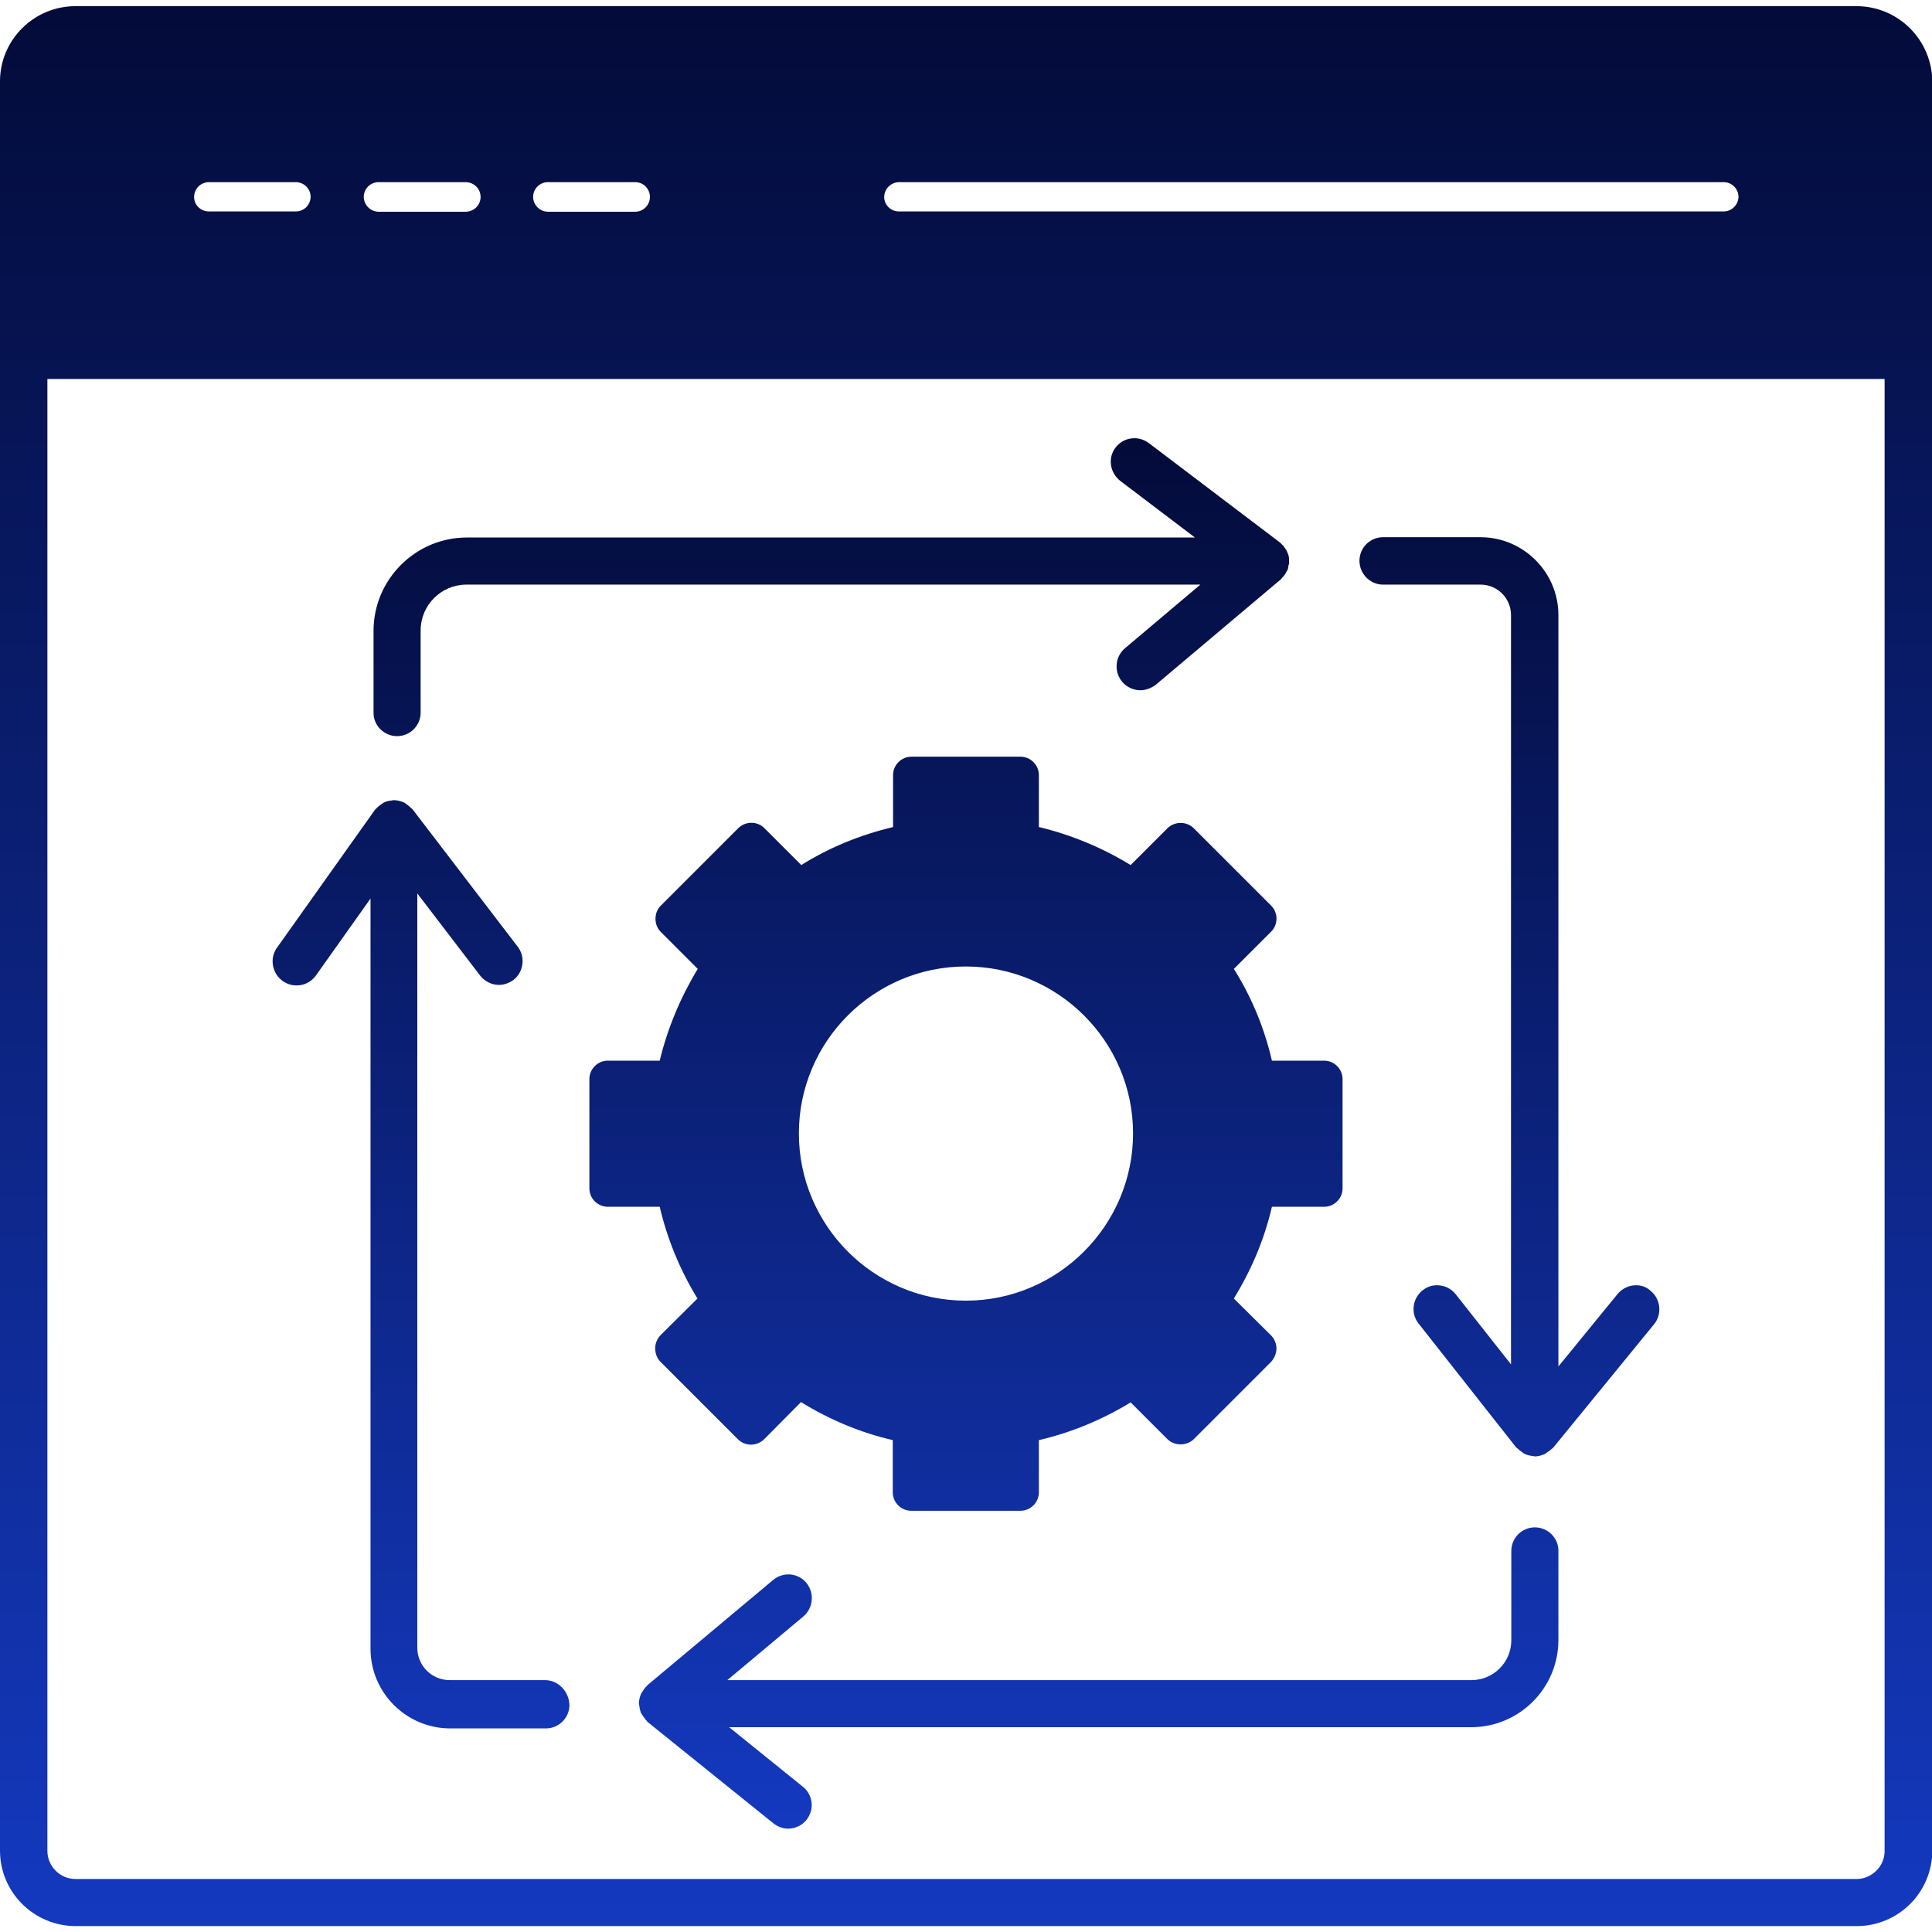 <svg width="32" height="32" viewBox="0 0 32 32" fill="none" xmlns="http://www.w3.org/2000/svg">
<g clip-path="url(#clip0_0_181)">
<path d="M9.027 27.828H7.447C7.152 27.828 6.912 27.588 6.912 27.293V14.798L7.952 16.158C8.027 16.253 8.142 16.313 8.262 16.313C8.347 16.313 8.432 16.283 8.502 16.233C8.672 16.103 8.707 15.853 8.577 15.683L6.832 13.403C6.827 13.397 6.82 13.392 6.812 13.388C6.792 13.363 6.762 13.343 6.737 13.323C6.717 13.308 6.702 13.293 6.682 13.288C6.632 13.268 6.577 13.253 6.522 13.253H6.517C6.507 13.253 6.502 13.258 6.492 13.258C6.442 13.263 6.397 13.273 6.357 13.293L6.312 13.323C6.282 13.343 6.252 13.368 6.227 13.398C6.222 13.403 6.212 13.408 6.207 13.418L4.587 15.698C4.527 15.783 4.502 15.888 4.522 15.993C4.542 16.098 4.597 16.188 4.682 16.248C4.724 16.278 4.772 16.3 4.822 16.312C4.873 16.323 4.925 16.325 4.976 16.317C5.027 16.309 5.076 16.29 5.12 16.263C5.164 16.236 5.202 16.2 5.232 16.158L6.137 14.883V27.308C6.137 28.038 6.732 28.628 7.457 28.628H9.042C9.257 28.628 9.432 28.453 9.432 28.238C9.422 28.008 9.242 27.828 9.027 27.828ZM25.422 25.298C25.207 25.298 25.032 25.473 25.032 25.688V27.168C25.032 27.533 24.737 27.828 24.372 27.828H12.047L13.307 26.773C13.386 26.705 13.436 26.609 13.445 26.506C13.454 26.402 13.423 26.299 13.357 26.218C13.325 26.178 13.284 26.146 13.239 26.122C13.194 26.098 13.144 26.083 13.093 26.078C13.042 26.074 12.99 26.079 12.941 26.095C12.892 26.11 12.847 26.135 12.807 26.168L10.722 27.913C10.717 27.918 10.717 27.923 10.712 27.928C10.682 27.953 10.662 27.983 10.642 28.018C10.632 28.033 10.622 28.043 10.617 28.058C10.597 28.108 10.582 28.158 10.582 28.218C10.582 28.223 10.587 28.233 10.587 28.238C10.592 28.288 10.602 28.333 10.617 28.373L10.647 28.418C10.667 28.448 10.687 28.478 10.712 28.503C10.717 28.508 10.717 28.513 10.722 28.518L12.807 30.198C12.877 30.253 12.962 30.288 13.052 30.288C13.133 30.288 13.213 30.263 13.279 30.217C13.345 30.17 13.395 30.104 13.422 30.027C13.449 29.951 13.452 29.868 13.429 29.79C13.407 29.712 13.361 29.643 13.297 29.593L12.077 28.608H24.367C25.167 28.608 25.812 27.958 25.812 27.163V25.683C25.812 25.473 25.637 25.298 25.422 25.298ZM6.577 12.193C6.792 12.193 6.967 12.018 6.967 11.803V10.443C6.967 10.023 7.307 9.683 7.727 9.683H19.882L18.632 10.738C18.571 10.79 18.527 10.86 18.507 10.938C18.487 11.016 18.491 11.098 18.518 11.174C18.546 11.249 18.596 11.315 18.662 11.361C18.728 11.407 18.807 11.432 18.887 11.433C18.977 11.433 19.067 11.398 19.142 11.343L21.212 9.598C21.222 9.593 21.222 9.583 21.232 9.573C21.257 9.548 21.277 9.528 21.292 9.498C21.302 9.483 21.307 9.468 21.317 9.453C21.322 9.443 21.332 9.433 21.332 9.423C21.337 9.403 21.337 9.383 21.342 9.363C21.342 9.353 21.352 9.343 21.352 9.333V9.318C21.352 9.273 21.352 9.223 21.337 9.183C21.337 9.178 21.332 9.178 21.332 9.173C21.318 9.131 21.296 9.092 21.267 9.058C21.262 9.053 21.262 9.048 21.262 9.043C21.257 9.038 21.247 9.033 21.242 9.028C21.227 9.013 21.217 8.998 21.197 8.983L19.027 7.338C18.957 7.288 18.877 7.258 18.792 7.258C18.667 7.258 18.552 7.313 18.477 7.413C18.412 7.498 18.387 7.598 18.402 7.703C18.417 7.808 18.472 7.898 18.552 7.963L19.792 8.903H7.732C6.882 8.903 6.187 9.598 6.187 10.448V11.808C6.187 12.018 6.362 12.193 6.577 12.193ZM27.097 21.288C26.977 21.288 26.867 21.343 26.792 21.433L25.812 22.633V10.188C25.812 9.478 25.232 8.898 24.522 8.898H22.907C22.692 8.898 22.517 9.073 22.517 9.288C22.517 9.503 22.692 9.683 22.907 9.683H24.522C24.802 9.683 25.027 9.908 25.027 10.188V22.598L24.112 21.438C24.075 21.391 24.028 21.353 23.975 21.327C23.921 21.301 23.862 21.288 23.802 21.288C23.715 21.287 23.63 21.317 23.562 21.373C23.392 21.508 23.362 21.753 23.497 21.923L25.112 23.973C25.117 23.978 25.122 23.983 25.132 23.988C25.157 24.013 25.182 24.033 25.212 24.053C25.227 24.063 25.242 24.078 25.257 24.083C25.302 24.103 25.347 24.113 25.402 24.118C25.407 24.118 25.412 24.123 25.417 24.123C25.472 24.123 25.527 24.108 25.577 24.088C25.592 24.083 25.607 24.068 25.622 24.058C25.652 24.038 25.682 24.018 25.707 23.993C25.712 23.988 25.717 23.988 25.722 23.983L27.397 21.933C27.532 21.768 27.507 21.518 27.342 21.383C27.277 21.32 27.188 21.286 27.097 21.288ZM11.552 21.508L10.942 22.113C10.914 22.142 10.891 22.176 10.876 22.214C10.86 22.252 10.852 22.292 10.852 22.333C10.852 22.418 10.882 22.498 10.942 22.558L12.222 23.838C12.342 23.958 12.532 23.958 12.657 23.838L13.267 23.223C13.737 23.513 14.247 23.728 14.787 23.853V24.718C14.787 24.888 14.927 25.023 15.092 25.023H16.902C17.072 25.023 17.207 24.883 17.207 24.718V23.853C17.742 23.728 18.252 23.518 18.727 23.228L19.332 23.833C19.452 23.953 19.652 23.953 19.772 23.838L21.052 22.558C21.107 22.498 21.142 22.418 21.142 22.333C21.142 22.253 21.107 22.173 21.052 22.118L20.437 21.508C20.727 21.033 20.942 20.528 21.067 19.988H21.932C22.102 19.988 22.237 19.848 22.237 19.683V17.873C22.237 17.703 22.097 17.568 21.932 17.568H21.067C20.942 17.028 20.732 16.518 20.437 16.048L21.047 15.438C21.077 15.41 21.101 15.376 21.117 15.338C21.134 15.3 21.142 15.26 21.143 15.219C21.143 15.178 21.136 15.137 21.12 15.099C21.105 15.061 21.081 15.027 21.052 14.998L19.772 13.718C19.714 13.661 19.636 13.63 19.555 13.63C19.474 13.63 19.396 13.661 19.337 13.718L18.727 14.328C18.252 14.038 17.747 13.828 17.207 13.698V12.838C17.207 12.668 17.067 12.533 16.902 12.533H15.097C14.927 12.533 14.792 12.673 14.792 12.838V13.698C14.252 13.828 13.742 14.033 13.272 14.328L12.662 13.718C12.605 13.66 12.527 13.628 12.445 13.628C12.363 13.628 12.285 13.66 12.227 13.718L10.947 14.998C10.887 15.058 10.857 15.133 10.857 15.218C10.857 15.303 10.887 15.378 10.947 15.438L11.557 16.048C11.272 16.518 11.057 17.028 10.927 17.568H10.067C9.897 17.568 9.762 17.708 9.762 17.873V19.683C9.762 19.853 9.902 19.988 10.067 19.988H10.927C11.052 20.523 11.262 21.033 11.552 21.508ZM13.232 18.773C13.232 17.248 14.472 16.008 15.997 16.008C17.522 16.008 18.767 17.248 18.767 18.773C18.767 20.298 17.522 21.543 15.997 21.543C14.472 21.543 13.232 20.298 13.232 18.773Z" fill="url(#paint0_linear_0_181)"/>
<path d="M30.75 0.102H1.25C0.56 0.102 0 0.662 0 1.347V30.652C0 31.342 0.56 31.902 1.255 31.902H30.755C31.087 31.902 31.404 31.77 31.639 31.535C31.873 31.301 32.005 30.983 32.005 30.652V1.347C32.002 1.016 31.868 0.699 31.633 0.466C31.398 0.233 31.081 0.102 30.75 0.102ZM30.75 31.122H1.25C0.995 31.122 0.785 30.912 0.785 30.657V6.277H31.215V30.652C31.22 30.907 31.005 31.122 30.75 31.122ZM3.215 3.262C3.215 3.127 3.325 3.017 3.46 3.017H4.9C5.035 3.017 5.145 3.127 5.145 3.262C5.14 3.397 5.035 3.502 4.9 3.502H3.46C3.325 3.502 3.215 3.397 3.215 3.262ZM6.025 3.262C6.025 3.127 6.135 3.017 6.27 3.017H7.71C7.85 3.017 7.96 3.127 7.96 3.262C7.96 3.397 7.85 3.507 7.71 3.507H6.27C6.205 3.506 6.144 3.48 6.098 3.434C6.052 3.388 6.026 3.326 6.025 3.262ZM8.83 3.262C8.83 3.127 8.94 3.017 9.075 3.017H10.52C10.585 3.017 10.647 3.042 10.693 3.088C10.739 3.134 10.765 3.197 10.765 3.262C10.765 3.327 10.739 3.389 10.693 3.435C10.647 3.481 10.585 3.507 10.52 3.507H9.075C9.01 3.506 8.949 3.48 8.903 3.434C8.857 3.388 8.831 3.326 8.83 3.262ZM14.645 3.262C14.646 3.196 14.673 3.134 14.72 3.088C14.767 3.042 14.83 3.017 14.895 3.017H28.55C28.685 3.017 28.795 3.127 28.795 3.262C28.79 3.397 28.68 3.502 28.55 3.502H14.89C14.755 3.502 14.645 3.397 14.645 3.262Z" fill="url(#paint1_linear_0_181)"/>
</g>
<defs>
<linearGradient id="paint0_linear_0_181" x1="16" y1="30.288" x2="16" y2="7.258" gradientUnits="userSpaceOnUse">
<stop stop-color="#1439BF"/>
<stop offset="1" stop-color="#030B39"/>
</linearGradient>
<linearGradient id="paint1_linear_0_181" x1="16.003" y1="31.902" x2="16.003" y2="0.102" gradientUnits="userSpaceOnUse">
<stop stop-color="#1439BF"/>
<stop offset="1" stop-color="#030B39"/>
</linearGradient>
<clipPath id="clip0_0_181">
<rect width="32" height="32" fill="white"/>
</clipPath>
</defs>
</svg>
